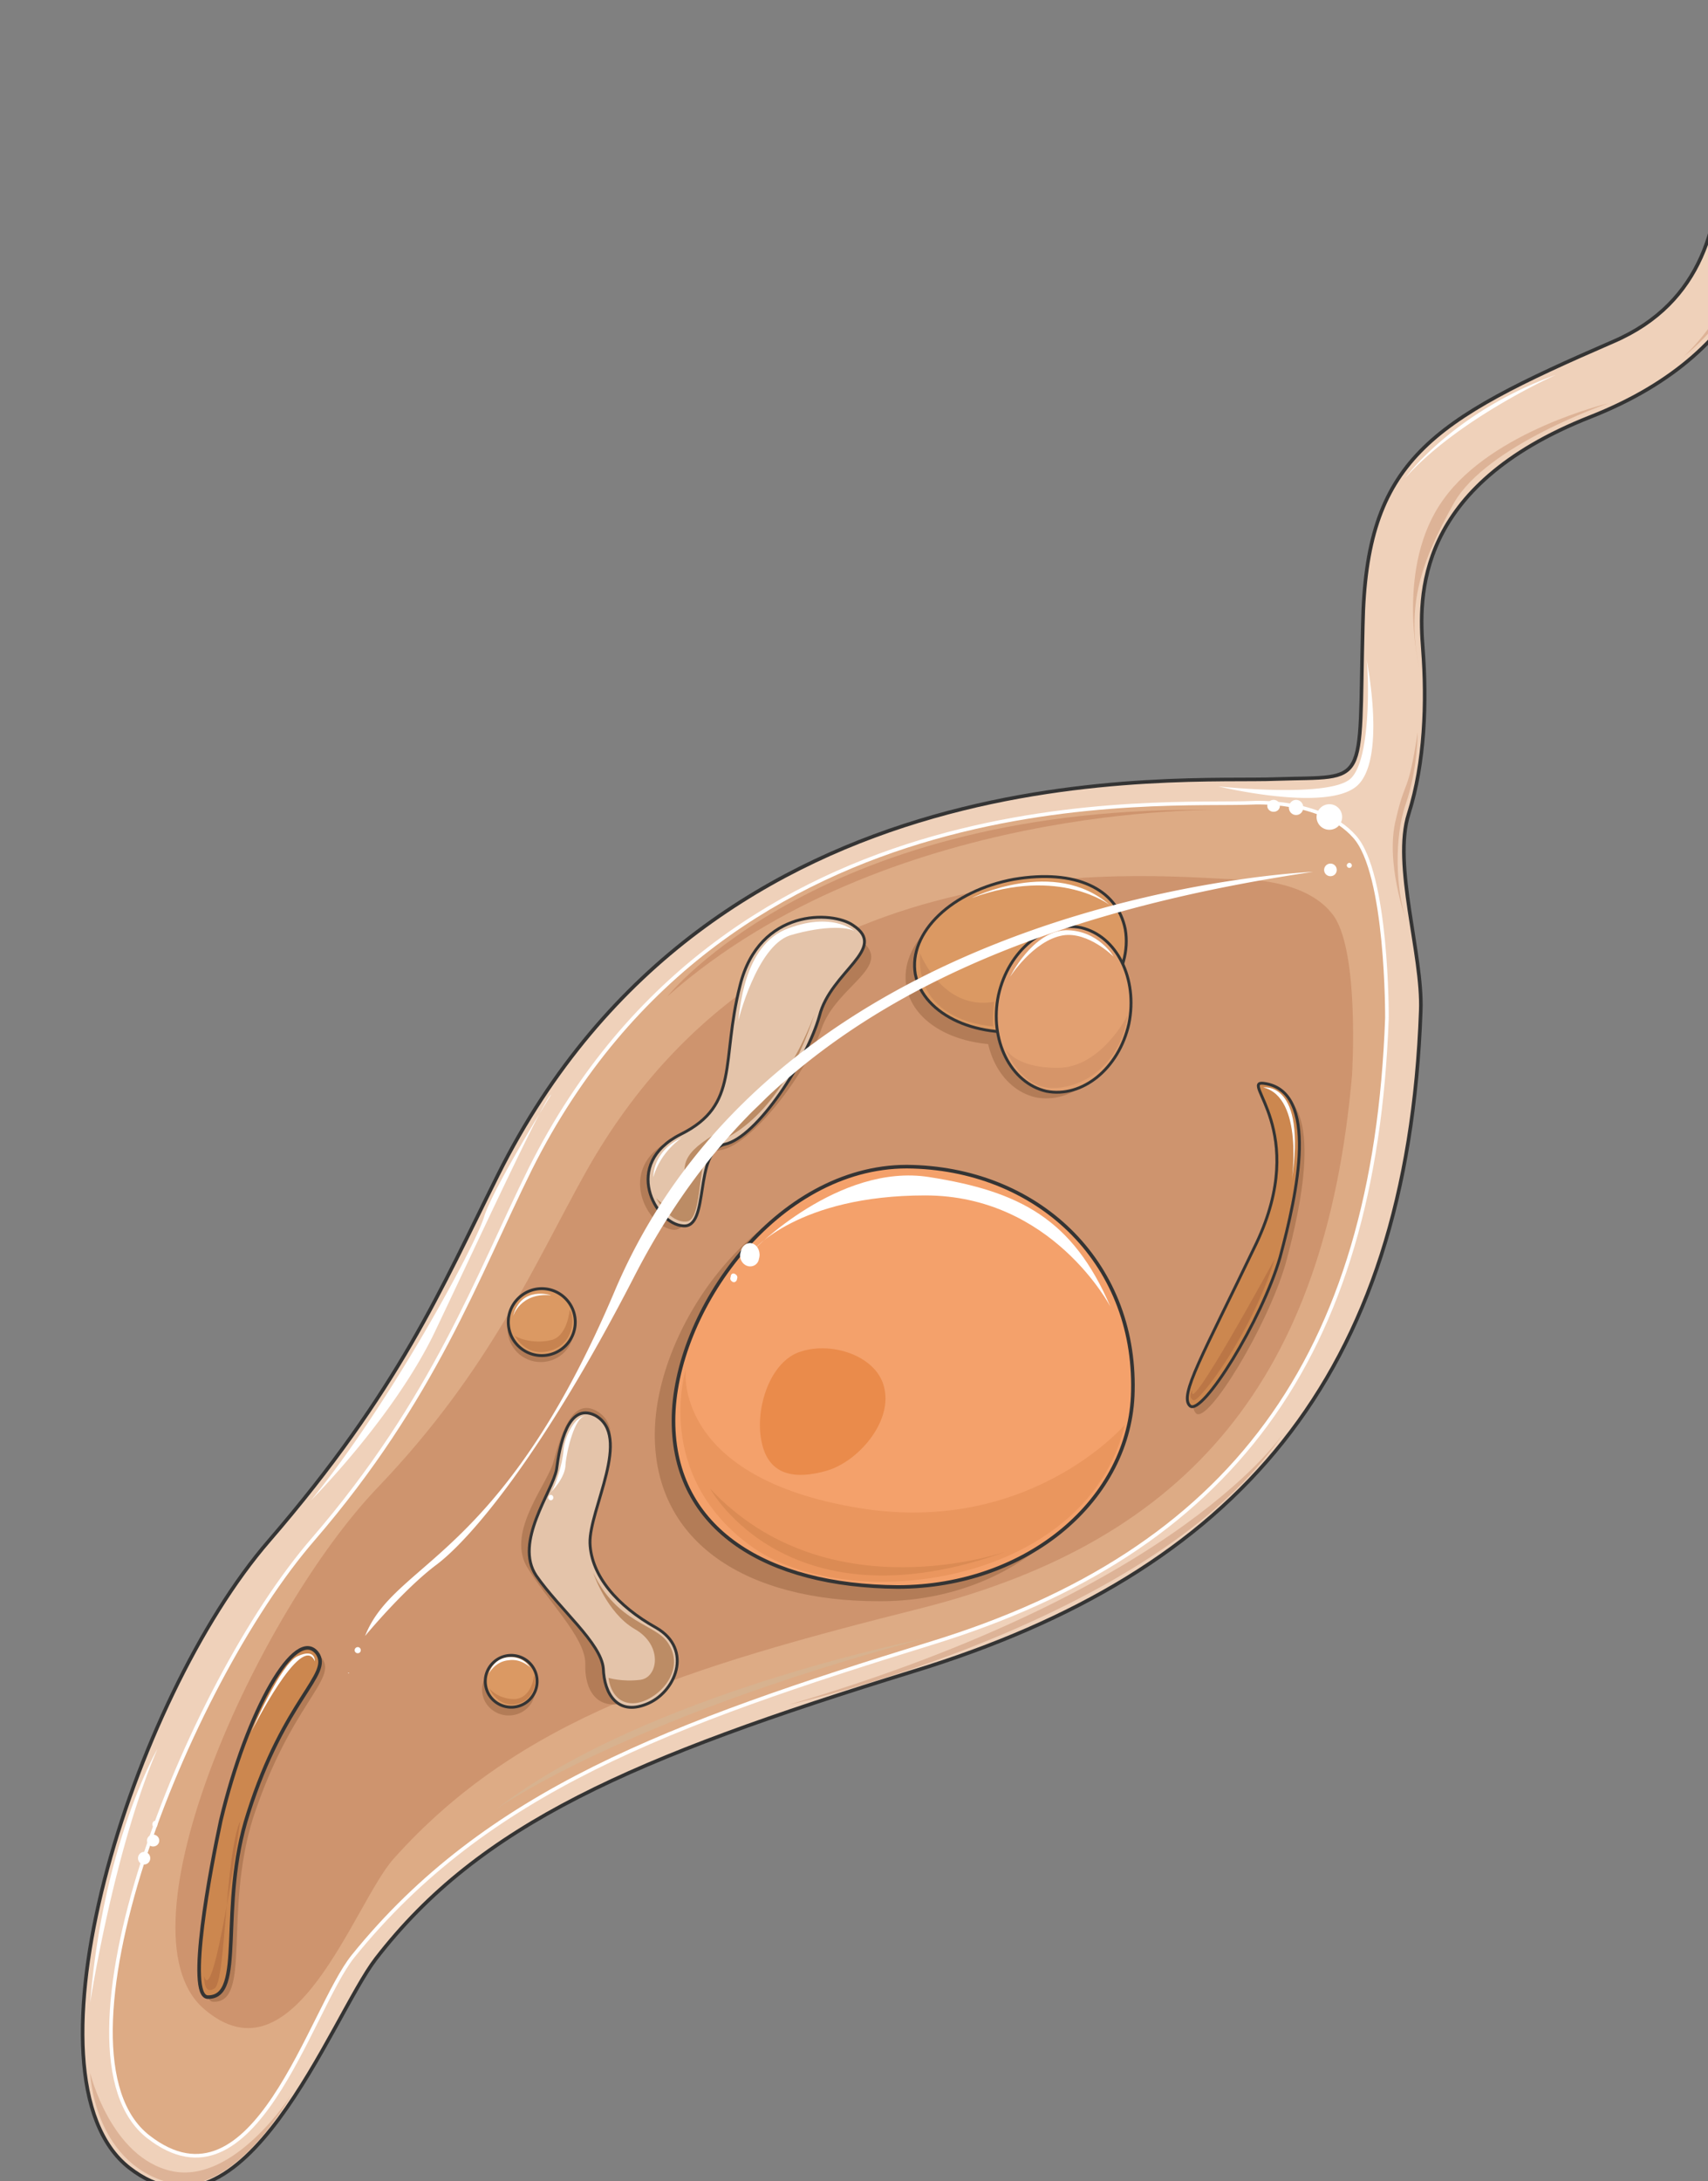 <svg xmlns="http://www.w3.org/2000/svg" version="1.0" viewBox="0 0 379.465 484.535"><rect x="0" y="0" width="379.465" height="484.535" fill="#808080" stroke="none"/><defs><clipPath clipPathUnits="userSpaceOnUse" id="a"><path d="M17.43 2.319h379.05v484.906H17.43z"/></clipPath></defs><path clip-path="url(#a)" d="M386.246 3.398c-13.792-.24 12.672 55.047-27.823 72.476-40.736 17.67-54.967 26.304-55.647 63.002-.919 36.698 1.56 33.5-19.228 34.18-20.587.919-124.924-7.916-172.895 87.906-12.672 25.344-21.947 47.77-50.89 81.31-30.58 35.34-56.605 119.368-31.02 139.316 25.584 19.908 44.812-33.54 54.766-46.452 23.066-29.902 57.006-44.613 119.488-63.881 71.477-21.947 109.733-65 112.652-146.751.48-12.472-6.316-32.42-2.679-43.734 3.598-11.313 4.038-24.904 3.158-36.457-.919-11.793-1.838-36.258 37.098-51.65 38.696-15.19 41.415-43.293 41.855-56.405.48-13.152-.44-32.86-8.835-32.86z" fill="#efd1ba" fill-rule="evenodd"/><path clip-path="url(#a)" d="M308.133 226.143c-2.718 75.674-34.859 118.488-101.178 138.876-57.925 17.909-98.9 32.86-128.523 69.558-9.514 11.792-21.946 58.444-45.492 40.095-23.786-18.548 8.355-100.139 36.658-132.76 26.943-31.26 36.418-58.444 48.21-82.23 44.334-88.626 141.195-80.43 160.463-81.35 0 0 15.151-.92 22.627 7.475 7.435 8.155 7.235 40.336 7.235 40.336z" fill="#ddab85" fill-rule="evenodd"/><path d="M300.378 238.855c-5.876 67.04-35.978 103.258-95.742 118.408-52.288 13.153-89.386 24.466-117.249 55.727-8.795 9.954-21.947 50.689-42.094 33.26-20.148-17.43 11.992-88.067 38.736-115.93 25.105-26.264 34.819-49.81 46.372-70.398 43.254-76.553 128.562-64.76 145.752-64.52 0 0 13.591-.24 19.708 7.475 6.316 7.436 4.517 35.978 4.517 35.978z" fill="#ce946e" fill-rule="evenodd"/><path clip-path="url(#a)" d="M386.246 3.398c-13.792-.24 12.672 55.047-27.823 72.476-40.736 17.67-54.967 26.304-55.647 63.002-.919 36.698 1.56 33.5-19.228 34.18-20.587.919-124.924-7.916-172.895 87.906-12.672 25.344-21.947 47.77-50.89 81.31-30.58 35.34-56.605 119.368-31.02 139.316 25.584 19.908 44.812-33.54 54.766-46.452 23.066-29.902 57.006-44.613 119.488-63.881 71.477-21.947 109.733-65 112.652-146.751.48-12.472-6.316-32.42-2.679-43.734 3.598-11.313 4.038-24.904 3.158-36.457-.919-11.793-1.838-36.258 37.098-51.65 38.696-15.19 41.415-43.293 41.855-56.405.48-13.152-.44-32.86-8.835-32.86" fill="none" stroke="#343434" stroke-width=".8" stroke-miterlimit="8"/><path clip-path="url(#a)" d="M308.133 226.143c-2.718 75.674-34.859 118.488-101.178 138.876-57.925 17.909-98.9 32.86-128.523 69.558-9.514 11.792-21.946 58.444-45.492 40.095-23.786-18.548 8.355-100.139 36.658-132.76 26.943-31.26 36.418-58.444 48.21-82.23 44.334-88.626 141.195-80.43 160.463-81.35 0 0 15.151-.92 22.627 7.475 7.435 8.155 7.235 40.336 7.235 40.336" fill="none" stroke="#fff" stroke-width=".8" stroke-miterlimit="8"/><path d="M71.517 368.337c-4.518-6.117-15.311 12.712-21.188 37.377-2.238 10.434-7.675 38.976-2.918 38.976 8.555.2 2.239-19.708 8.795-40.775 8.315-25.384 18.908-30.821 15.31-35.578z" fill="#b37c57" fill-rule="evenodd"/><path d="M70.477 367.537c-4.757-6.116-15.55 12.473-21.427 37.138-2.238 10.433-7.675 38.976-2.918 39.176 8.555 0 2.239-19.908 8.995-40.975 8.115-25.345 18.708-30.582 15.35-35.339z" fill="#cc874f" fill-rule="evenodd"/><path d="M70.477 367.257c-4.757-6.156-15.55 12.473-21.427 37.178-2.238 10.434-7.675 38.976-2.918 39.216 8.555.2 2.239-19.948 8.995-40.815 8.115-25.625 18.708-30.821 15.35-35.579" fill="none" stroke="#343434" stroke-width=".8" stroke-miterlimit="8"/><path d="M107.095 375.333c0-3.159 2.678-5.757 5.917-5.757 3.278 0 5.916 2.598 5.916 5.757 0 3.198-2.638 5.756-5.916 5.756-3.239 0-5.917-2.558-5.917-5.756z" fill="#b37c57" fill-rule="evenodd"/><path d="M107.815 373.494c0-3.158 2.598-5.757 5.756-5.757a5.758 5.758 0 0 1 5.757 5.757 5.733 5.733 0 0 1-5.757 5.756 5.758 5.758 0 0 1-5.756-5.756z" fill="#db9963" fill-rule="evenodd"/><path d="M107.815 373.494c0-3.158 2.598-5.757 5.756-5.757a5.758 5.758 0 0 1 5.757 5.757 5.733 5.733 0 0 1-5.757 5.756 5.758 5.758 0 0 1-5.756-5.756" fill="none" stroke="#343434" stroke-width=".64" stroke-miterlimit="8"/><path d="M112.772 295.261c0-4.038 3.318-7.316 7.355-7.316 4.078 0 7.356 3.279 7.356 7.316 0 4.078-3.278 7.316-7.356 7.316-4.037 0-7.355-3.238-7.355-7.316z" fill="#b37c57" fill-rule="evenodd"/><path d="M112.932 293.702c0-4.078 3.358-7.435 7.435-7.435 4.118 0 7.436 3.357 7.436 7.435a7.421 7.421 0 0 1-7.436 7.435c-4.077 0-7.435-3.317-7.435-7.435z" fill="#db9963" fill-rule="evenodd"/><path d="M112.932 293.702c0-4.078 3.358-7.435 7.435-7.435 4.118 0 7.436 3.357 7.436 7.435a7.421 7.421 0 0 1-7.436 7.435c-4.077 0-7.435-3.317-7.435-7.435" fill="none" stroke="#343434" stroke-width=".64" stroke-miterlimit="8"/><path d="M191.284 208.913c-4.277-3.398-20.348-5.236-25.744 11.513-5.637 16.99-1.8 26.704-15.351 32.38-13.592 5.637-7.036 19.23-.92 20.348 5.877 1.12 3.398-16.51 10.634-17.629 6.996-.92 19.388-17.23 22.586-26.944 3.358-9.714 16.23-13.791 8.795-19.668z" fill="#b37c57" fill-rule="evenodd"/><path d="M189.525 205.555c-4.517-3.198-20.827-3.877-25.105 13.352-4.317 16.99 0 26.504-13.152 33.06-13.152 6.556-5.676 19.908.44 20.348 6.116.68 2.279-16.51 9.314-18.11 7.236-1.558 18.31-18.788 21.028-28.502 2.518-9.954 15.39-14.95 7.475-20.148z" fill="#e4c4aa" fill-rule="evenodd"/><path d="M189.525 205.555c-4.517-3.198-20.827-3.877-25.105 13.352-4.317 16.99 0 26.504-13.152 33.06-13.152 6.556-5.676 19.908.44 20.348 6.116.68 2.279-16.51 9.314-18.11 7.236-1.558 18.31-18.788 21.028-28.502 2.518-9.954 15.39-14.95 7.475-20.148" fill="none" stroke="#343434" stroke-width=".64" stroke-miterlimit="8"/><path d="M281.99 242.173c-5.398-.68 10.193 10.434-1.8 35.579-11.753 24.905-16.95 33.98-14.431 36.258 2.678 2.238 15.79-19.269 19.868-33.3 3.838-14.072 8.555-37.178-3.638-38.537z" fill="#b37c57" fill-rule="evenodd"/><path d="M280.43 240.654c-5.397-.68 10.154 10.434-1.559 35.499-11.953 25.104-17.15 33.9-14.431 36.178 2.478 2.238 15.55-18.989 19.628-33.02 3.798-14.232 8.755-37.058-3.638-38.657z" fill="#cc874f" fill-rule="evenodd"/><path d="M280.75 240.654c-5.437-.68 10.234 10.434-1.6 35.499-12.032 25.104-17.269 33.9-14.75 36.178 2.718 2.238 15.91-18.989 19.988-33.02 3.837-14.232 8.834-37.058-3.638-38.657" fill="none" stroke="#343434" stroke-width=".64" stroke-miterlimit="8"/><path d="M248.13 228.861c-2.04 9.914-10.154 16.47-18.03 14.911-7.915-1.799-12.672-11.313-10.633-21.267 2.279-9.954 10.394-16.51 18.269-14.91 7.915 1.798 12.632 11.312 10.394 21.266z" fill="#b37c57" fill-rule="evenodd"/><path d="M247.69 209.313c1.559 9.075-5.197 19.748-18.989 22.267-13.551 2.238-25.744-3.198-27.343-12.513-1.6-9.274 8.155-18.589 21.707-21.107 13.552-2.279 23.026 2.039 24.625 11.353z" fill="#b37c57" fill-rule="evenodd"/><path d="M250.008 206.475c1.56 9.274-5.436 19.948-19.028 22.226-13.592 2.479-25.824-3.158-27.623-12.272-1.6-9.275 8.155-18.589 21.946-21.107 13.592-2.279 22.907 2.038 24.705 11.153z" fill="#db9963" fill-rule="evenodd"/><path d="M250.008 206.475c1.56 9.274-5.436 19.948-19.028 22.226-13.592 2.479-25.824-3.158-27.623-12.272-1.6-9.275 8.155-18.589 21.946-21.107 13.592-2.279 22.907 2.038 24.705 11.153" fill="none" stroke="#343434" stroke-width=".64" stroke-miterlimit="8"/><path d="M250.528 227.422c-2.039 9.994-10.394 16.55-18.269 14.991-7.915-1.839-12.672-11.353-10.393-21.347 2.038-9.994 10.153-16.59 18.029-14.99 8.155 1.838 12.632 11.352 10.633 21.346z" fill="#e2a071" fill-rule="evenodd"/><path d="M250.808 227.422c-2.239 9.994-10.394 16.55-18.349 14.991-7.915-1.839-12.712-11.353-10.633-21.347 2.238-9.994 10.393-16.59 18.348-14.99 7.916 1.838 12.673 11.352 10.634 21.346" fill="none" stroke="#343434" stroke-width=".64" stroke-miterlimit="8"/><path d="M132.76 313.57c-5.877-3.638-8.355 6.116-9.715 10.873-1.159 4.997-10.433 15.431-6.116 23.386 4.517 7.676 13.112 15.83 13.112 21.747-.24 5.677 2.479 10.634 9.035 8.595 6.556-1.8 11.513-11.313 3.398-16.75-8.155-5.237-13.552-12.472-13.112-19.948.44-7.475 11.513-22.906 3.398-27.903z" fill="#b37c57" fill-rule="evenodd"/><path d="M132.2 314.41c-6.076-2.959-7.875 6.795-8.555 12.032-.92 4.997-9.514 16.11-4.517 23.586 5.197 7.475 14.431 14.99 14.91 20.627.2 5.677 3.159 10.434 9.475 7.956 6.556-2.479 10.594-12.233 2.239-17.03-8.555-4.757-14.432-11.553-14.671-18.789-.2-7.515 9.474-23.825 1.119-28.383z" fill="#e4c4aa" fill-rule="evenodd"/><path d="M132.2 314.41c-6.076-2.959-7.875 6.795-8.555 12.032-.92 4.997-9.514 16.11-4.517 23.586 5.197 7.475 14.431 14.99 14.91 20.627.2 5.677 3.159 10.434 9.475 7.956 6.556-2.479 10.594-12.233 2.239-17.03-8.555-4.757-14.432-11.553-14.671-18.789-.2-7.515 9.474-23.825 1.119-28.383" fill="none" stroke="#343434" stroke-width=".64" stroke-miterlimit="8"/><path d="M247.41 312.17c-.68 24.266-23.506 43.734-52.208 43.534-28.943 0-49.73-12.712-49.73-36.977 0-24.026 22.826-56.446 51.768-56.206 28.703 0 50.81 20.627 50.17 49.65z" fill="#b37c57" fill-rule="evenodd"/><path d="M251.687 309.053c-.44 24.025-23.505 43.493-52.248 43.493-28.982-.2-49.81-12.672-49.81-36.937 0-24.226 22.866-56.446 51.849-56.446 28.742.24 50.889 20.867 50.21 49.89z" fill="#f4a16b" fill-rule="evenodd"/><path d="M251.687 309.053c-.44 24.025-23.505 43.493-52.248 43.493-28.982-.2-49.81-12.672-49.81-36.937 0-24.226 22.866-56.446 51.849-56.446 28.742.24 50.889 20.867 50.21 49.89" fill="none" stroke="#343434" stroke-width=".8" stroke-miterlimit="8"/><path d="M196.52 308.613c1.56 7.435-5.876 16.07-12.871 18.109-6.996 1.999-12.873 1.12-14.432-6.356-1.599-7.236 1.8-18.11 8.795-20.148 6.996-2.279 17.15 1.12 18.509 8.395z" fill="#ea8b4b" fill-rule="evenodd"/><path d="M152.348 304.256s-7.276 23.146 14.231 39.016c21.307 15.83 74.715 9.274 83.31-26.744 0 0-21.947 25.585-61.123 18.11-39.377-7.236-36.418-30.382-36.418-30.382z" fill="#ea965e" fill-rule="evenodd"/><path d="M157.784 330.72s17.23 31.66 66.12 13.831c0 0-39.816 14.232-66.12-13.831z" fill="#db8b54" fill-rule="evenodd"/><path d="M167.299 277.792s19.028-19.509 39.136-16.31c20.148 3.158 31.9 9.314 40.255 28.782 0 0-12.872-24.705-41.135-24.705-28.302 0-38.256 12.233-38.256 12.233z" fill="#fff" fill-rule="evenodd"/><path d="M168.618 279.63c-.2 1.36-1.56 2-2.679 1.56-1.159-.44-1.838-1.8-1.359-3.119.2-1.359 1.56-2.278 2.679-1.798 1.159.44 1.799 1.998 1.359 3.358zm-4.878 4.478c0 .44-.479.88-.919.68-.48-.24-.72-.68-.48-1.12 0-.68.48-.92.92-.68.48.24.68.68.48 1.12z" fill="#fff" fill-rule="evenodd"/><path d="M223.425 232.939s3.198 9.194 11.073 8.755c7.915-.44 14.711-6.716 16.03-16.19 0 0-5.836 11.712-15.55 11.712-9.715 0-11.553-4.277-11.553-4.277z" fill="#d69569" fill-rule="evenodd"/><path d="M220.666 227.982s-17.39-.68-16.23-16.15c0 0 4.957 12.752 16.43 10.713 0 0-.44 4.078-.2 5.437z" fill="#cc8c5c" fill-rule="evenodd"/><path d="M145.792 266.159s2.958 5.636 6.796 5.197c3.837-.44 2.038-15.79 6.116-17.39 4.077-1.36 15.35-7.236 22.346-28.942 0 0-6.316 18.309-17.39 24.185-11.072 5.876-11.992 8.155-11.512 12.672.44 4.518-3.158 7.915-6.356 4.278zm-10.594 106.575s.44 5.637 5.397 5.637c4.757 0 12.152-6.756 7.875-13.312-2.678-4.318-11.233-4.318-16.67-15.63 0 0 2.958 8.834 9.235 12.472 6.316 3.597 5.196 10.833 1.159 11.273-4.078.48-6.996-.44-6.996-.44z" fill="#bc8c65" fill-rule="evenodd"/><path d="M45.373 439.014s-.24 4.317 2.278 2.718c2.519-1.359 2.319-29.502 5.717-37.217 0 0-5.917 41.974-7.995 34.499zM264.92 308.773s-1.12 1.599.24 2.278c1.119.68 12.871-14.67 18.068-31.42 0 0-19.668 36.138-18.309 29.142z" fill="#bb7646" fill-rule="evenodd"/><path d="M122.446 287.746s-6.676-2.279-8.475 4.677c0 0 1.599-5.357 8.475-4.677z" fill="#fff" fill-rule="evenodd"/><path d="M114.29 296.62s2.52 5.157 8.196 3.358c5.636-1.799 4.957-8.315 4.077-8.994 0 0-.48 6.076-4.317 6.756-4.078.919-7.715-.68-7.955-1.12zm-5.676 78.353s1.84 4.277 5.957 3.598c4.317-.68 4.757-5.437 4.077-6.357 0 0-.44 4.997-4.317 5.237-3.878 0-5.717-2.478-5.717-2.478z" fill="#c78350" fill-rule="evenodd"/><path d="M108.614 371.735s.92-3.358 4.398-3.598c3.198-.24 4.597 2.039 4.797 2.279 0 0-2.04-2.04-4.797-1.6-2.999.24-4.398 2.919-4.398 2.919zm21.347-57.165c-2.039 0-4.517 4.357-4.757 7.555-.24 3.158-1.839 8.195-2.758 9.314 0 0 3.198-3.158 3.198-6.156.24-2.958 2.039-10.474 4.317-10.714zm60.444-107.256s-4.718-4.997-15.151-1.119c-10.394 3.638-10.834 19.029-11.313 20.827 0 0 4.077-16.75 11.553-19.228 7.675-2.279 13.791-2.039 14.91-.48zm-45.253 54.168s-.24-5.717 6.316-8.715c0 0-4.717 2.998-6.316 8.715zm79.232-44.454s4.997-10.153 12.432-10.393c7.236 0 10.594 5.876 10.594 5.876s-5.637-5.636-11.273-4.717c-6.556 1.12-11.753 9.234-11.753 9.234zm-8.474-17.548s18.388-9.155 30.62 1.558c0 0-11.113-8.635-30.62-1.559zm64.76 42.094s9.674-1.6 6.316 20.707c0 0 2.718-18.469-6.316-20.707zM69.958 369.056s.2-2.958-3.798-1.159c-3.798 1.6-10.314 16.79-10.314 16.79s11.193-22.467 14.112-15.63z" fill="#fff" fill-rule="evenodd"/><path d="M357.343 89.586s-27.103 9.314-34.339 22.186c-7.235 12.912-10.633 22.627-7.715 36.418 0 0-5.437-22.386 5.437-37.297 10.873-15.191 36.617-21.307 36.617-21.307z" fill="#ddb397" fill-rule="evenodd"/><path clip-path="url(#a)" d="M393.402 18.749s7.195 39.216-19.429 60.523c0 0 22.827-19.468 19.429-60.523z" fill="#ddb397" fill-rule="evenodd"/><path d="M314.97 162.661s0 8.195-2.64 15.91c-2.638 7.476-2.198 19.03 0 25.585 0 0-4.636-12.672-2.198-22.186 2.199-9.554 2.638-4.997 4.837-19.309zM175.294 378.69s81.67-18.109 109.933-60.443c0 0-22.386 34.66-109.933 60.443z" fill="#ddb397" fill-rule="evenodd"/><path clip-path="url(#a)" d="M20.028 460.48s.68 19.55 17.23 24.306c14.51 4.078 27.383-19.308 27.383-19.308s-12.672 19.788-26.464 16.83c-13.592-2.959-18.15-21.827-18.15-21.827z" fill="#ddb397" fill-rule="evenodd"/><path d="M270.676 174.694s24.985 2.718 29.502-1.839c4.557-4.517 3.878-23.985 3.398-26.504 0 0 4.757 23.106-2.478 28.543-7.276 5.437-30.422-.2-30.422-.2zm41.494-68.478s10.434-14.592 33.5-22.946c0 0-21.706 9.674-33.5 22.946zm77.794-99.18s-1.56-3.398-4.678-1.8c-3.158 1.36-1.559 9.715-1.798 16.71 0 0 .24-14.43 1.998-15.59 1.8-1.12 4.478.68 4.478.68zM122.446 243.173s-13.072 21.067-14.911 27.183c-1.8 6.116-20.788 41.415-38.417 62.922 0 0 18.11-18.109 27.344-37.098 9.074-19.028 24.425-52.328 25.984-53.007zM34.979 388.525s-11.993 20.607-14.951 56.365c0 0 5.217-33.72 14.95-56.365zM292.503 181.49a2.85 2.85 0 0 1 2.838-2.838 2.824 2.824 0 0 1 2.838 2.838c0 1.599-1.239 2.838-2.838 2.838a2.824 2.824 0 0 1-2.838-2.838zm-6.157-2.119c0-.92.72-1.679 1.6-1.679.919 0 1.599.76 1.599 1.68 0 .959-.68 1.678-1.6 1.678-.879 0-1.599-.72-1.599-1.679zm-4.796-.359c0-.72.639-1.32 1.399-1.32.799 0 1.399.6 1.399 1.32 0 .76-.6 1.319-1.4 1.319-.759 0-1.399-.56-1.399-1.32z" fill="#fff" fill-rule="evenodd"/><path d="M389.324 8.035c0-.96.76-1.759 1.639-1.759.92 0 1.64.8 1.64 1.76 0 .999-.72 1.758-1.64 1.758-.88 0-1.639-.76-1.639-1.759zM30.661 412.79c0-.76.62-1.4 1.36-1.4.76 0 1.359.64 1.359 1.4 0 .78-.6 1.399-1.36 1.399-.739 0-1.359-.62-1.359-1.4zm1.999-3.918c0-.72.62-1.319 1.36-1.319.759 0 1.359.6 1.359 1.32 0 .739-.6 1.318-1.36 1.318-.74 0-1.359-.58-1.359-1.319zm1.2-3.598c0-.42.26-.76.56-.76.319 0 .559.34.559.76s-.24.76-.56.76c-.3 0-.56-.34-.56-.76zm87.946-72.596c0-.32.28-.6.56-.6.32 0 .56.28.56.6 0 .36-.24.6-.56.6-.28 0-.56-.24-.56-.6zm169.897-138.995s-117.609 4.557-155.146 93.143c-25.344 59.844-48.85 59.844-55.446 76.594 0 0 8.595-10.394 15.87-15.83 7.236-5.437 23.066-23.586 43.654-63.482 20.347-39.856 57.445-76.594 151.068-90.425zm2.479-.44c0-.76.64-1.4 1.399-1.4.8 0 1.399.64 1.399 1.4 0 .8-.6 1.399-1.4 1.399a1.39 1.39 0 0 1-1.398-1.4zm5.037-1c0-.28.28-.56.56-.56.32 0 .559.28.559.56 0 .32-.24.56-.56.56-.28 0-.56-.24-.56-.56zM78.792 366.578a.7.7 0 0 1 .68-.68c.4 0 .68.32.68.68 0 .4-.28.68-.68.68-.36 0-.68-.28-.68-.68zm-1.439 5.077c0-.04.04-.08.08-.08.08 0 .08.04.08.08 0 .08 0 .08-.08.08-.04 0-.08 0-.08-.08z" fill="#fff" fill-rule="evenodd"/><path d="M148.27 221.346s34.38-43.014 122.566-41.415c0 0-73.915-1.6-122.566 41.415z" fill="#ce946e" fill-rule="evenodd"/><path d="M110.293 401.876s27.384-19.668 94.743-37.817c0 0-61.923 12.233-94.743 37.817z" fill="#d7b28f" fill-rule="evenodd"/></svg>